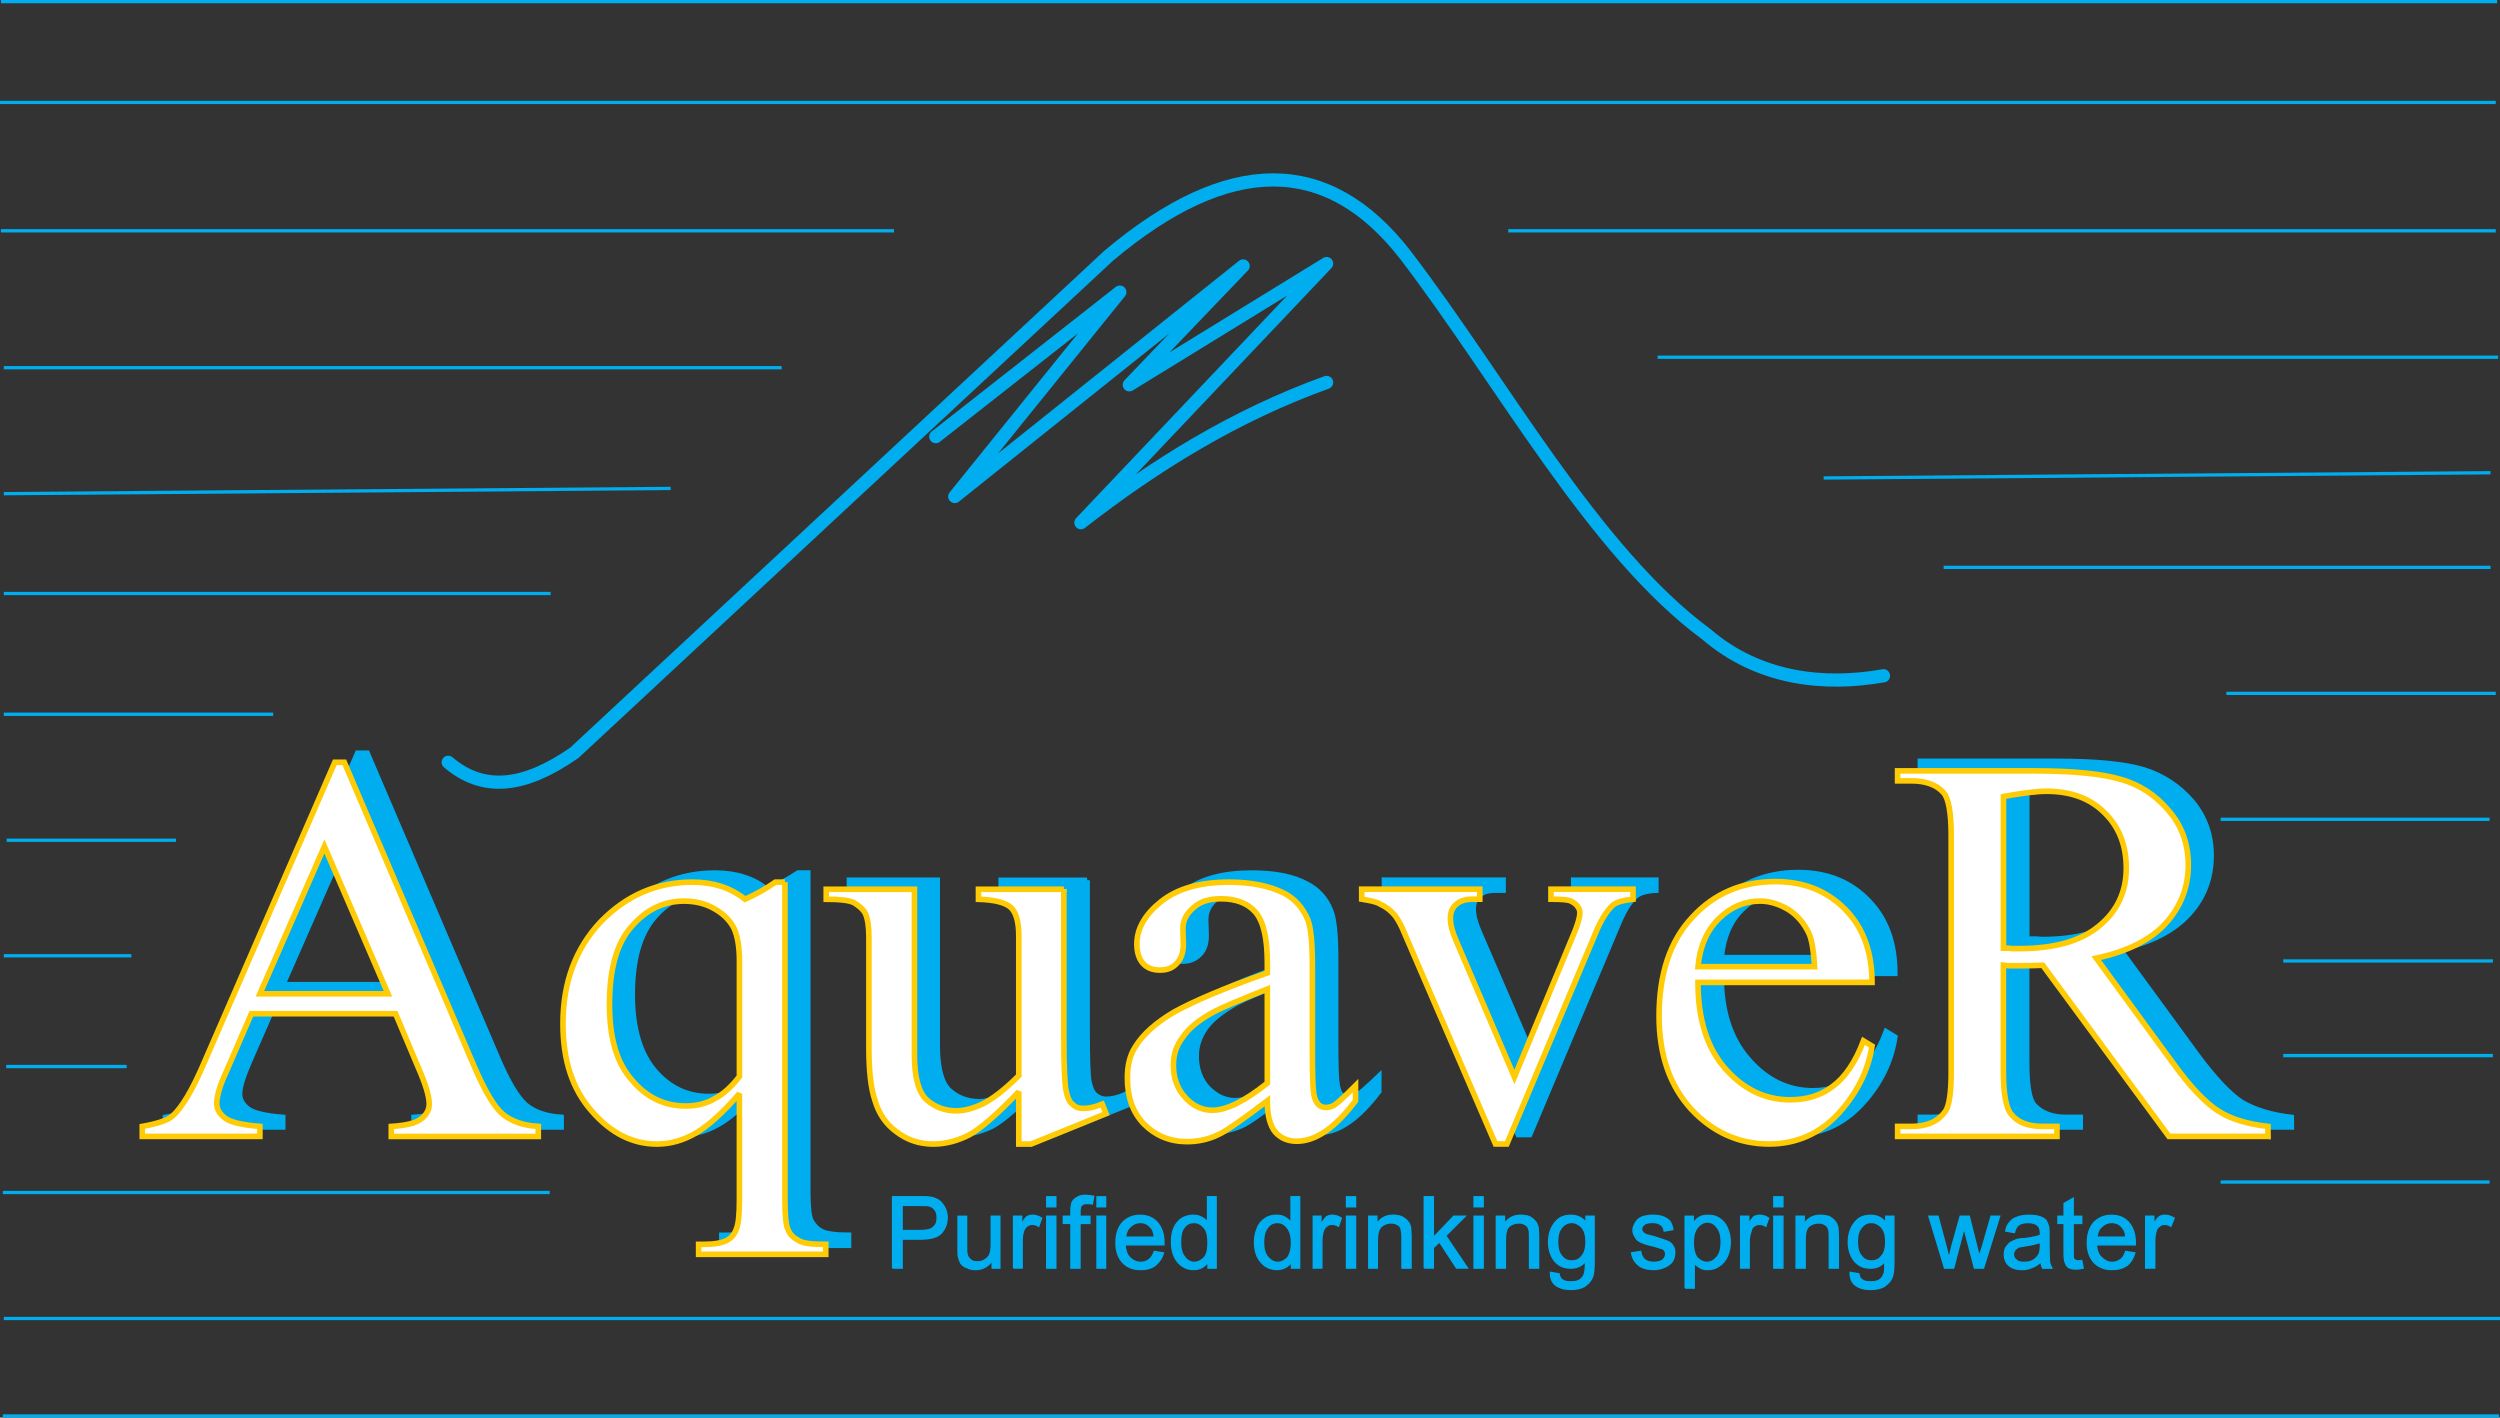 <?xml version="1.0" encoding="utf-8"?>
<!-- Generator: Adobe Illustrator 16.0.0, SVG Export Plug-In . SVG Version: 6.00 Build 0)  -->
<!DOCTYPE svg PUBLIC "-//W3C//DTD SVG 1.1//EN" "http://www.w3.org/Graphics/SVG/1.1/DTD/svg11.dtd">
<svg version="1.1" id="Layer_1" xmlns="http://www.w3.org/2000/svg" xmlns:xlink="http://www.w3.org/1999/xlink" x="0px" y="0px"
	 width="175.748px" height="99.656px" viewBox="8.504 46.55 175.748 99.656" enable-background="new 8.504 46.55 175.748 99.656"
	 xml:space="preserve">
<rect x="8.504" y="46.55" width="175.748" height="99.656" fill="#333333" stroke="none"/>
<g>
	
		<path fill="none" stroke="#00AEEF" stroke-width="0.928" stroke-linecap="round" stroke-linejoin="round" stroke-miterlimit="2.613" d="
		M40.012,100.138c2.434,2.072,5.269,1.838,8.87-0.668l37.577-34.958c8.436-7.085,15.403-7.085,20.873,0
		c6.835,8.957,13.203,20.788,21.14,26.636c3.7,3.175,8.303,3.643,12.438,2.908 M74.289,77.245l12.937-10.16l-11.603,14.37
		l20.272-16.208l-8.002,8.355l13.87-8.522L84.491,83.294c5.235-4.077,10.87-7.553,17.271-9.859"/>
	<path fill="#00AEEF" stroke="#00AEEF" stroke-width="0.394" stroke-miterlimit="2.613" d="M37.912,117.183H27.776l-1.767,4.043
		c-0.434,1.004-0.667,1.738-0.667,2.239c0,0.401,0.2,0.735,0.567,1.036c0.4,0.301,1.201,0.501,2.467,0.602v0.668h-8.235v-0.668
		c1.1-0.201,1.8-0.468,2.1-0.769c0.667-0.603,1.401-1.838,2.201-3.677l9.202-21.154h0.667l9.136,21.355
		c0.733,1.736,1.4,2.841,2,3.375c0.6,0.5,1.434,0.802,2.501,0.869v0.668H37.612v-0.668c1.034-0.067,1.734-0.233,2.101-0.535
		c0.367-0.301,0.567-0.635,0.567-1.069c0-0.534-0.267-1.437-0.767-2.64L37.912,117.183L37.912,117.183z M37.378,115.778
		l-4.435-10.395l-4.568,10.395H37.378L37.378,115.778z M65.286,107.925v22.324c0,1.104,0.066,1.805,0.233,2.139
		c0.167,0.301,0.4,0.568,0.733,0.735c0.3,0.167,0.967,0.269,1.901,0.269v0.701H59.25v-0.701h0.367c0.7,0,1.267-0.102,1.633-0.302
		c0.267-0.134,0.467-0.401,0.634-0.769c0.133-0.334,0.2-1.036,0.2-2.072v-7.486c-1.167,1.371-2.167,2.307-3.068,2.809
		c-0.867,0.501-1.767,0.734-2.701,0.734c-1.734,0-3.267-0.769-4.601-2.271c-1.333-1.537-2.034-3.576-2.034-6.149
		c0-2.94,0.9-5.348,2.7-7.186c1.767-1.871,3.901-2.773,6.402-2.773c0.734,0,1.434,0.101,2.034,0.302
		c0.633,0.199,1.167,0.5,1.667,0.901c0.733-0.368,1.467-0.769,2.134-1.203L65.286,107.925L65.286,107.925z M62.085,121.593v-8.154
		c0-0.969-0.1-1.703-0.367-2.238c-0.233-0.567-0.7-1.002-1.333-1.403c-0.634-0.366-1.367-0.567-2.201-0.567
		c-1.434,0-2.667,0.602-3.701,1.806c-1.034,1.202-1.534,3.007-1.534,5.446c0,2.34,0.534,4.145,1.567,5.348
		c1.033,1.203,2.3,1.805,3.801,1.805c0.767,0,1.434-0.167,2.034-0.468C60.918,122.83,61.519,122.295,62.085,121.593L62.085,121.593z
		 M84.925,108.426v10.527c0,2.005,0.034,3.241,0.133,3.676c0.1,0.435,0.233,0.771,0.467,0.937c0.2,0.168,0.467,0.269,0.734,0.269
		c0.4,0,0.867-0.101,1.367-0.335l0.267,0.669l-5.302,2.14h-0.867v-3.678c-1.534,1.639-2.667,2.641-3.468,3.075
		c-0.8,0.401-1.667,0.603-2.534,0.603c-1,0-1.867-0.269-2.601-0.836c-0.7-0.568-1.233-1.271-1.5-2.173
		c-0.3-0.868-0.433-2.139-0.433-3.743v-7.754c0-0.835-0.067-1.402-0.267-1.703c-0.167-0.334-0.434-0.568-0.8-0.736
		c-0.334-0.166-1-0.232-1.901-0.232v-0.702h6.168v11.63c0,1.604,0.3,2.674,0.867,3.176s1.267,0.77,2.101,0.77
		c0.534,0,1.167-0.201,1.867-0.535c0.7-0.334,1.534-1.003,2.501-1.938v-9.858c0-0.97-0.167-1.638-0.567-1.972
		c-0.367-0.368-1.101-0.535-2.268-0.568v-0.701h6.036V108.426z M99.194,123.265c-1.801,1.403-2.933,2.205-3.4,2.406
		c-0.7,0.301-1.434,0.469-2.234,0.469c-1.233,0-2.234-0.402-3.034-1.238c-0.767-0.801-1.167-1.903-1.167-3.24
		c0-0.836,0.2-1.57,0.567-2.206c0.534-0.835,1.467-1.638,2.767-2.406c1.301-0.769,3.468-1.671,6.501-2.772v-0.668
		c0-1.738-0.266-2.941-0.832-3.576c-0.567-0.637-1.367-0.971-2.436-0.971c-0.833,0-1.467,0.234-1.934,0.67
		c-0.5,0.399-0.734,0.901-0.734,1.47l0.034,1.104c0,0.567-0.134,1.002-0.467,1.336c-0.3,0.301-0.7,0.469-1.167,0.469
		c-0.5,0-0.867-0.168-1.167-0.502c-0.3-0.334-0.467-0.77-0.467-1.336c0-1.104,0.567-2.072,1.701-3.008
		c1.134-0.902,2.734-1.338,4.768-1.338c1.567,0,2.868,0.233,3.868,0.77c0.767,0.4,1.334,1.003,1.666,1.838
		c0.234,0.533,0.367,1.638,0.367,3.342v5.882c0,1.671,0.033,2.675,0.101,3.042c0.065,0.367,0.167,0.635,0.301,0.735
		c0.166,0.133,0.333,0.2,0.533,0.2s0.366-0.033,0.532-0.135c0.268-0.166,0.802-0.635,1.568-1.369v1.035
		c-1.435,1.904-2.834,2.875-4.136,2.875c-0.634,0-1.134-0.234-1.5-0.67C99.396,125.069,99.229,124.301,99.194,123.265
		L99.194,123.265z M99.194,122.062v-6.617c-1.934,0.77-3.2,1.304-3.768,1.604c-1,0.568-1.734,1.138-2.167,1.738
		c-0.433,0.603-0.667,1.271-0.667,2.005c0,0.902,0.267,1.671,0.833,2.271c0.567,0.568,1.2,0.869,1.9,0.869
		C96.328,123.933,97.595,123.298,99.194,122.062L99.194,122.062z M105.831,108.426h8.335v0.702h-0.565c-0.5,0-0.867,0.1-1.135,0.367
		c-0.267,0.234-0.4,0.535-0.4,0.97s0.135,0.937,0.4,1.57l4.135,9.592l4.135-9.959c0.267-0.702,0.434-1.237,0.434-1.604
		c0-0.199-0.066-0.334-0.167-0.435c-0.133-0.2-0.3-0.334-0.533-0.401c-0.233-0.065-0.667-0.1-1.334-0.1v-0.702h5.769v0.702
		c-0.666,0.033-1.133,0.167-1.399,0.4c-0.435,0.367-0.834,1.003-1.2,1.871l-6.269,14.906h-0.8l-6.303-14.639
		c-0.301-0.702-0.566-1.17-0.834-1.471c-0.267-0.301-0.565-0.535-0.967-0.735c-0.232-0.134-0.667-0.233-1.3-0.334L105.831,108.426
		L105.831,108.426z M129.504,114.978c-0.032,2.572,0.601,4.578,1.899,6.049c1.268,1.471,2.802,2.205,4.535,2.205
		c1.166,0,2.166-0.334,3.033-0.937c0.834-0.635,1.567-1.704,2.135-3.208l0.601,0.367c-0.267,1.738-1.034,3.309-2.334,4.713
		c-1.334,1.438-2.935,2.139-4.901,2.139c-2.134,0-3.935-0.802-5.468-2.438c-1.501-1.604-2.269-3.812-2.269-6.552
		c0-2.939,0.768-5.279,2.334-6.918c1.566-1.67,3.502-2.506,5.836-2.506c2,0,3.634,0.635,4.9,1.938c1.268,1.271,1.9,2.975,1.9,5.146
		h-12.202V114.978z M129.504,113.873h8.169c-0.066-1.136-0.199-1.904-0.4-2.373c-0.334-0.701-0.799-1.235-1.434-1.671
		c-0.634-0.4-1.301-0.602-2.001-0.602c-1.065,0-2.032,0.4-2.866,1.236C130.138,111.267,129.638,112.401,129.504,113.873
		L129.504,113.873z M169.581,125.771h-7.002l-8.869-11.996c-0.667,0.033-1.2,0.033-1.6,0.033c-0.168,0-0.334,0-0.534,0
		s-0.4-0.033-0.601-0.033v7.451c0,1.639,0.166,2.642,0.533,3.041c0.5,0.535,1.233,0.836,2.2,0.836h1.034v0.668h-11.236v-0.668h1
		c1.102,0,1.9-0.367,2.367-1.068c0.268-0.401,0.4-1.337,0.4-2.809v-16.608c0-1.604-0.168-2.607-0.534-3.009
		c-0.5-0.534-1.267-0.836-2.233-0.836h-1v-0.7h9.535c2.802,0,4.835,0.2,6.169,0.602c1.3,0.4,2.435,1.136,3.367,2.205
		c0.899,1.069,1.366,2.34,1.366,3.812c0,1.604-0.532,2.974-1.566,4.109c-1.066,1.17-2.667,2.006-4.867,2.473l5.401,7.387
		c1.233,1.671,2.3,2.808,3.167,3.376c0.9,0.534,2.066,0.901,3.501,1.069L169.581,125.771L169.581,125.771z M150.978,112.569
		c0.232,0,0.434,0,0.633,0c0.166,0,0.334,0.033,0.434,0.033c2.501,0,4.368-0.535,5.635-1.604c1.301-1.068,1.934-2.406,1.934-4.044
		c0-1.604-0.532-2.907-1.532-3.91c-1.033-1.002-2.399-1.537-4.067-1.537c-0.768,0-1.768,0.134-3.033,0.367v10.694H150.978z"/>
	<path fill="#FFFFFF" stroke="#FFCB05" stroke-width="0.394" stroke-miterlimit="2.613" d="M36.312,117.815H26.175l-1.767,4.078
		c-0.467,1.002-0.667,1.737-0.667,2.239c0,0.367,0.2,0.735,0.566,1.002c0.367,0.302,1.201,0.501,2.467,0.603v0.701h-8.269v-0.701
		c1.101-0.2,1.801-0.436,2.134-0.735c0.667-0.603,1.4-1.838,2.201-3.71l9.202-21.154h0.667l9.136,21.389
		c0.733,1.705,1.4,2.842,2,3.344c0.6,0.501,1.434,0.802,2.501,0.867v0.703H36.011v-0.703c1.034-0.065,1.734-0.232,2.101-0.534
		c0.367-0.267,0.566-0.636,0.566-1.035c0-0.567-0.267-1.438-0.8-2.642L36.312,117.815L36.312,117.815z M35.778,116.413l-4.468-10.36
		l-4.535,10.36H35.778L35.778,116.413z M63.686,108.56v22.324c0,1.104,0.067,1.84,0.233,2.141c0.134,0.334,0.4,0.566,0.733,0.734
		c0.3,0.2,0.934,0.268,1.901,0.268v0.701h-8.936v-0.701h0.367c0.734,0,1.3-0.101,1.667-0.301c0.233-0.135,0.467-0.367,0.6-0.735
		c0.167-0.367,0.233-1.069,0.233-2.105v-7.452c-1.167,1.338-2.201,2.272-3.068,2.773c-0.867,0.502-1.767,0.77-2.734,0.77
		c-1.701,0-3.234-0.77-4.568-2.307c-1.367-1.537-2.034-3.576-2.034-6.148c0-2.94,0.9-5.313,2.667-7.186
		c1.8-1.839,3.934-2.773,6.435-2.773c0.734,0,1.4,0.101,2.034,0.301c0.6,0.199,1.167,0.501,1.667,0.902
		c0.733-0.334,1.467-0.736,2.134-1.203h0.669V108.56z M60.485,122.229v-8.154c0-0.938-0.133-1.705-0.367-2.239
		c-0.267-0.535-0.7-1.003-1.334-1.37c-0.667-0.4-1.4-0.568-2.2-0.568c-1.434,0-2.667,0.603-3.701,1.806
		c-1.034,1.17-1.534,3.008-1.534,5.446c0,2.341,0.5,4.11,1.567,5.313c1.034,1.237,2.301,1.839,3.801,1.839
		c0.734,0,1.434-0.167,2.001-0.502C59.318,123.498,59.918,122.964,60.485,122.229L60.485,122.229z M83.291,109.062v10.526
		c0,2.005,0.067,3.242,0.167,3.677c0.1,0.469,0.234,0.77,0.467,0.937c0.2,0.2,0.434,0.268,0.734,0.268
		c0.4,0,0.833-0.101,1.333-0.301l0.267,0.668l-5.269,2.14h-0.867v-3.677c-1.534,1.604-2.701,2.606-3.501,3.041
		c-0.8,0.401-1.634,0.636-2.501,0.636c-1,0-1.867-0.302-2.6-0.869c-0.734-0.534-1.234-1.271-1.5-2.172
		c-0.3-0.869-0.434-2.105-0.434-3.744v-7.752c0-0.804-0.1-1.371-0.267-1.705c-0.167-0.301-0.467-0.534-0.8-0.734
		c-0.367-0.168-1-0.234-1.934-0.234v-0.701h6.202v11.631c0,1.604,0.3,2.673,0.867,3.175c0.566,0.501,1.267,0.769,2.067,0.769
		c0.567,0,1.201-0.166,1.901-0.501c0.7-0.368,1.534-1.003,2.5-1.973v-9.825c0-1.002-0.2-1.671-0.567-2.005
		c-0.367-0.334-1.134-0.535-2.267-0.567v-0.703h6.002V109.062z M97.595,123.933c-1.8,1.37-2.967,2.174-3.434,2.373
		c-0.667,0.334-1.434,0.502-2.201,0.502c-1.233,0-2.234-0.436-3.034-1.236c-0.8-0.836-1.167-1.905-1.167-3.242
		c0-0.868,0.167-1.604,0.567-2.205c0.534-0.869,1.434-1.671,2.734-2.439c1.333-0.734,3.5-1.672,6.535-2.74v-0.701
		c0-1.738-0.267-2.907-0.833-3.576c-0.567-0.635-1.367-0.936-2.435-0.936c-0.833,0-1.467,0.199-1.934,0.635
		c-0.5,0.435-0.733,0.902-0.733,1.471l0.033,1.104c0,0.567-0.167,1.035-0.467,1.336c-0.3,0.334-0.7,0.469-1.167,0.469
		c-0.5,0-0.9-0.135-1.2-0.469c-0.3-0.334-0.434-0.801-0.434-1.369c0-1.069,0.567-2.072,1.7-2.975
		c1.134-0.902,2.701-1.371,4.769-1.371c1.567,0,2.867,0.269,3.867,0.77c0.768,0.4,1.301,1.003,1.668,1.838
		c0.232,0.568,0.334,1.671,0.334,3.342v5.883c0,1.672,0.032,2.674,0.1,3.074c0.066,0.368,0.199,0.602,0.334,0.735
		c0.133,0.134,0.332,0.2,0.5,0.2c0.232,0,0.4-0.066,0.566-0.135c0.266-0.166,0.766-0.635,1.533-1.402v1.068
		c-1.434,1.905-2.801,2.842-4.135,2.842c-0.6,0-1.102-0.2-1.5-0.635C97.795,125.704,97.595,124.969,97.595,123.933L97.595,123.933z
		 M97.595,122.696v-6.617c-1.934,0.77-3.201,1.304-3.768,1.604c-1.034,0.568-1.734,1.137-2.167,1.771
		c-0.467,0.602-0.667,1.236-0.667,1.972c0,0.902,0.267,1.673,0.833,2.273c0.534,0.602,1.201,0.901,1.9,0.901
		C94.728,124.601,95.995,123.966,97.595,122.696L97.595,122.696z M104.229,109.062h8.303v0.701h-0.533
		c-0.5,0-0.867,0.135-1.134,0.367c-0.267,0.234-0.4,0.568-0.4,0.971c0,0.435,0.134,0.969,0.4,1.569l4.102,9.593l4.134-9.96
		c0.301-0.702,0.467-1.237,0.467-1.604c0-0.167-0.065-0.302-0.166-0.435c-0.133-0.201-0.334-0.302-0.533-0.4
		c-0.233-0.067-0.667-0.102-1.333-0.102v-0.701h5.769v0.701c-0.668,0.066-1.135,0.2-1.4,0.401c-0.434,0.399-0.834,1.035-1.2,1.903
		l-6.269,14.906h-0.801l-6.335-14.672c-0.267-0.669-0.534-1.17-0.801-1.471s-0.565-0.534-1-0.734
		c-0.2-0.135-0.634-0.233-1.267-0.334v-0.701H104.229z M127.87,115.61c0,2.574,0.633,4.613,1.934,6.082
		c1.268,1.438,2.801,2.174,4.534,2.174c1.168,0,2.168-0.301,3.001-0.938c0.867-0.635,1.602-1.703,2.168-3.207l0.6,0.367
		c-0.267,1.737-1.065,3.309-2.366,4.745c-1.302,1.403-2.935,2.14-4.868,2.14c-2.135,0-3.969-0.836-5.469-2.439
		c-1.5-1.639-2.268-3.811-2.268-6.551c0-2.975,0.768-5.28,2.334-6.95c1.534-1.673,3.502-2.507,5.836-2.507
		c2,0,3.601,0.635,4.9,1.938c1.268,1.27,1.9,3.008,1.9,5.146H127.87L127.87,115.61z M127.87,114.508h8.201
		c-0.065-1.103-0.199-1.903-0.399-2.339c-0.333-0.702-0.8-1.271-1.435-1.671c-0.666-0.401-1.334-0.603-2-0.603
		c-1.066,0-2.033,0.401-2.867,1.203C128.503,111.935,128.003,113.071,127.87,114.508L127.87,114.508z M167.946,126.438h-6.969
		l-8.867-12.03c-0.668,0.032-1.201,0.032-1.602,0.032c-0.167,0-0.367,0-0.566,0c-0.168,0-0.366,0-0.601-0.032v7.485
		c0,1.604,0.2,2.606,0.566,3.008c0.467,0.567,1.2,0.836,2.2,0.836h1v0.701h-11.202v-0.701h0.967c1.134,0,1.899-0.367,2.399-1.069
		c0.268-0.401,0.4-1.337,0.4-2.772v-16.61c0-1.638-0.199-2.64-0.533-3.009c-0.5-0.567-1.268-0.834-2.268-0.834h-0.967v-0.702h9.535
		c2.768,0,4.834,0.2,6.168,0.602c1.302,0.367,2.435,1.103,3.334,2.173c0.935,1.068,1.4,2.34,1.4,3.844c0,1.569-0.533,2.94-1.6,4.109
		c-1.034,1.137-2.668,1.973-4.869,2.44l5.402,7.385c1.232,1.705,2.301,2.808,3.201,3.376c0.898,0.568,2.032,0.902,3.467,1.068v0.701
		H167.946z M149.343,113.205c0.268,0,0.467,0,0.666,0.032c0.167,0,0.301,0,0.436,0c2.5,0,4.367-0.534,5.634-1.604
		c1.269-1.035,1.901-2.406,1.901-4.044c0-1.604-0.502-2.907-1.535-3.909c-1-1.003-2.366-1.505-4.066-1.505
		c-0.734,0-1.734,0.134-3.033,0.368v10.661H149.343z"/>
	<path fill="#00AEEF" d="M71.254,135.696v-5.014h1.9c0.333,0,0.567,0,0.767,0.033c0.233,0.034,0.434,0.135,0.6,0.234
		c0.167,0.134,0.3,0.301,0.4,0.501s0.167,0.435,0.167,0.668c0,0.435-0.133,0.803-0.4,1.104c-0.267,0.301-0.767,0.435-1.5,0.435
		h-1.267v2.038H71.254L71.254,135.696z M71.921,133.058h1.3c0.434,0,0.733-0.067,0.9-0.234c0.2-0.167,0.267-0.367,0.267-0.668
		c0-0.201-0.033-0.401-0.133-0.535c-0.134-0.167-0.267-0.268-0.434-0.301c-0.1-0.033-0.333-0.033-0.633-0.033h-1.267V133.058
		L71.921,133.058z M78.256,135.696v-0.534c-0.3,0.435-0.7,0.635-1.167,0.635c-0.233,0-0.434-0.032-0.6-0.134
		c-0.2-0.066-0.333-0.167-0.434-0.301c-0.067-0.135-0.133-0.269-0.167-0.469c-0.034-0.101-0.034-0.301-0.034-0.567v-2.272h0.6v2.039
		c0,0.301,0,0.534,0.034,0.635c0.033,0.168,0.133,0.301,0.267,0.4c0.1,0.102,0.267,0.134,0.467,0.134c0.167,0,0.333-0.032,0.5-0.134
		c0.167-0.1,0.3-0.232,0.367-0.4c0.066-0.166,0.1-0.4,0.1-0.701v-1.973h0.601v3.644L78.256,135.696L78.256,135.696z M79.757,135.696
		v-3.644h0.567v0.568c0.133-0.269,0.267-0.435,0.367-0.535c0.133-0.065,0.267-0.101,0.4-0.101c0.2,0,0.434,0.066,0.634,0.201
		l-0.2,0.567c-0.167-0.101-0.3-0.134-0.467-0.134c-0.133,0-0.233,0.033-0.367,0.134c-0.1,0.065-0.167,0.167-0.233,0.334
		c-0.067,0.2-0.1,0.435-0.1,0.702v1.904h-0.601V135.696z M82.091,131.386v-0.701h0.633v0.701H82.091L82.091,131.386z
		 M82.091,135.696v-3.644h0.633v3.644H82.091L82.091,135.696z M83.791,135.696v-3.143h-0.533v-0.501h0.533v-0.366
		c0-0.269,0.033-0.436,0.067-0.568c0.066-0.167,0.167-0.268,0.333-0.367c0.133-0.102,0.333-0.168,0.633-0.168
		c0.167,0,0.367,0.034,0.567,0.066l-0.1,0.535c-0.133-0.033-0.233-0.033-0.367-0.033c-0.167,0-0.3,0.033-0.4,0.134
		c-0.066,0.065-0.1,0.233-0.1,0.435v0.334h0.7v0.502h-0.7v3.142L83.791,135.696L83.791,135.696z M85.625,131.386v-0.701h0.6v0.701
		H85.625L85.625,131.386z M85.625,135.696v-3.644h0.6v3.644H85.625L85.625,135.696z M89.66,134.526l0.633,0.101
		c-0.1,0.368-0.3,0.635-0.567,0.869c-0.267,0.2-0.6,0.301-1.034,0.301c-0.533,0-0.967-0.167-1.267-0.501
		c-0.3-0.335-0.467-0.77-0.467-1.37c0-0.636,0.167-1.104,0.467-1.438c0.333-0.334,0.733-0.5,1.233-0.5s0.9,0.166,1.2,0.5
		c0.3,0.335,0.467,0.803,0.467,1.404c0,0.033,0,0.066,0,0.168h-2.734c0.033,0.399,0.133,0.7,0.333,0.9
		c0.2,0.201,0.467,0.335,0.767,0.335c0.233,0,0.434-0.067,0.601-0.201C89.426,134.995,89.56,134.794,89.66,134.526L89.66,134.526z
		 M87.625,133.524h2.034c-0.034-0.301-0.1-0.535-0.234-0.67c-0.2-0.232-0.433-0.367-0.767-0.367c-0.267,0-0.5,0.102-0.7,0.302
		C87.759,132.956,87.659,133.224,87.625,133.524L87.625,133.524z M93.427,135.696v-0.436c-0.233,0.336-0.567,0.535-1,0.535
		c-0.3,0-0.567-0.066-0.8-0.234c-0.267-0.166-0.434-0.399-0.566-0.668c-0.134-0.301-0.2-0.635-0.2-1.002s0.033-0.701,0.167-1.002
		c0.134-0.302,0.3-0.502,0.534-0.67c0.267-0.167,0.533-0.232,0.833-0.232c0.2,0,0.4,0.033,0.566,0.133
		c0.2,0.102,0.334,0.201,0.434,0.367v-1.805h0.6v5.014H93.427L93.427,135.696z M91.493,133.892c0,0.469,0.1,0.803,0.3,1.036
		c0.167,0.234,0.4,0.368,0.667,0.368s0.5-0.134,0.7-0.335c0.2-0.233,0.267-0.567,0.267-1.035c0-0.469-0.067-0.836-0.267-1.069
		c-0.2-0.233-0.433-0.367-0.7-0.367c-0.3,0-0.533,0.101-0.7,0.334C91.56,133.058,91.493,133.392,91.493,133.892L91.493,133.892z
		 M99.295,135.696v-0.436c-0.231,0.336-0.565,0.535-1.032,0.535c-0.268,0-0.533-0.066-0.801-0.234
		c-0.232-0.166-0.434-0.399-0.566-0.668c-0.133-0.301-0.201-0.635-0.201-1.002s0.067-0.701,0.201-1.002
		c0.101-0.302,0.301-0.502,0.533-0.67c0.233-0.167,0.5-0.232,0.801-0.232c0.232,0,0.434,0.033,0.6,0.133
		c0.167,0.102,0.301,0.201,0.434,0.367v-1.805h0.602v5.014H99.295L99.295,135.696z M97.328,133.892c0,0.469,0.101,0.803,0.3,1.036
		c0.2,0.234,0.434,0.368,0.7,0.368c0.269,0,0.5-0.134,0.7-0.335c0.166-0.233,0.267-0.567,0.267-1.035c0-0.469-0.101-0.836-0.3-1.069
		c-0.167-0.233-0.398-0.367-0.7-0.367c-0.267,0-0.5,0.101-0.667,0.334C97.429,133.058,97.328,133.392,97.328,133.892L97.328,133.892
		z M100.829,135.696v-3.644h0.533v0.568c0.166-0.269,0.301-0.435,0.4-0.535c0.133-0.065,0.266-0.101,0.399-0.101
		c0.2,0,0.435,0.066,0.634,0.201l-0.199,0.567c-0.168-0.101-0.302-0.134-0.468-0.134c-0.134,0-0.233,0.033-0.366,0.134
		c-0.101,0.065-0.168,0.167-0.234,0.334c-0.065,0.2-0.1,0.435-0.1,0.702v1.904h-0.6V135.696z M103.163,131.386v-0.701h0.634v0.701
		H103.163L103.163,131.386z M103.163,135.696v-3.644h0.634v3.644H103.163L103.163,135.696z M104.729,135.696v-3.644h0.566v0.535
		c0.268-0.401,0.635-0.603,1.135-0.603c0.232,0,0.434,0.033,0.601,0.101c0.198,0.101,0.333,0.201,0.433,0.335
		c0.102,0.1,0.167,0.268,0.2,0.434c0,0.135,0.034,0.336,0.034,0.603v2.239h-0.635v-2.205c0-0.234-0.032-0.436-0.066-0.568
		c-0.033-0.134-0.133-0.234-0.268-0.301c-0.1-0.066-0.267-0.102-0.434-0.102c-0.232,0-0.466,0.067-0.666,0.234
		c-0.199,0.167-0.301,0.501-0.301,0.969v1.973H104.729L104.729,135.696z M108.631,135.696v-5.014h0.634v2.875l1.435-1.505h0.801
		l-1.367,1.37l1.533,2.271h-0.767l-1.2-1.838l-0.435,0.401v1.437h-0.634V135.696z M112.133,131.386v-0.701h0.634v0.701H112.133
		L112.133,131.386z M112.133,135.696v-3.644h0.634v3.644H112.133L112.133,135.696z M113.699,135.696v-3.644h0.567v0.535
		c0.267-0.401,0.633-0.603,1.133-0.603c0.232,0,0.434,0.033,0.634,0.101c0.167,0.101,0.3,0.201,0.399,0.335
		c0.101,0.1,0.166,0.268,0.2,0.434c0,0.135,0.033,0.336,0.033,0.603v2.239h-0.634v-2.205c0-0.234,0-0.436-0.066-0.568
		c-0.033-0.134-0.134-0.234-0.267-0.301c-0.101-0.066-0.233-0.102-0.4-0.102c-0.267,0-0.5,0.067-0.7,0.234
		c-0.199,0.167-0.267,0.501-0.267,0.969v1.973H113.699L113.699,135.696z M117.5,135.997l0.601,0.102
		c0.033,0.199,0.101,0.334,0.2,0.4c0.166,0.134,0.366,0.167,0.634,0.167s0.5-0.033,0.668-0.167c0.133-0.102,0.267-0.268,0.299-0.468
		c0.033-0.134,0.066-0.401,0.066-0.804c-0.3,0.334-0.634,0.469-1.033,0.469c-0.5,0-0.867-0.168-1.168-0.534
		c-0.267-0.368-0.398-0.804-0.398-1.304c0-0.334,0.066-0.668,0.199-0.969c0.134-0.269,0.301-0.502,0.533-0.67
		c0.233-0.167,0.533-0.232,0.834-0.232c0.434,0,0.801,0.166,1.066,0.501v-0.436h0.566v3.175c0,0.568-0.033,0.971-0.166,1.203
		c-0.102,0.234-0.301,0.401-0.533,0.568c-0.268,0.134-0.567,0.2-0.936,0.2c-0.433,0-0.8-0.101-1.065-0.302
		C117.601,136.699,117.5,136.397,117.5,135.997L117.5,135.997z M118.001,133.825c0,0.468,0.1,0.835,0.3,1.035
		c0.166,0.233,0.4,0.334,0.7,0.334s0.533-0.101,0.7-0.334c0.2-0.2,0.3-0.567,0.3-1.002c0-0.469-0.1-0.803-0.3-1.036
		c-0.2-0.2-0.435-0.335-0.7-0.335s-0.5,0.102-0.7,0.335C118.101,133.058,118.001,133.392,118.001,133.825L118.001,133.825z
		 M123.202,134.627l0.634-0.101c0.033,0.233,0.134,0.435,0.267,0.567c0.166,0.134,0.399,0.201,0.666,0.201
		c0.268,0,0.502-0.067,0.635-0.168c0.134-0.133,0.199-0.267,0.199-0.435c0-0.133-0.065-0.233-0.166-0.334
		c-0.101-0.033-0.301-0.101-0.633-0.2c-0.468-0.101-0.769-0.2-0.968-0.302c-0.167-0.065-0.301-0.199-0.367-0.334
		c-0.101-0.166-0.167-0.301-0.167-0.5c0-0.168,0.066-0.301,0.135-0.436c0.065-0.134,0.166-0.268,0.299-0.368
		c0.102-0.065,0.234-0.134,0.4-0.167c0.168-0.033,0.334-0.066,0.533-0.066c0.268,0,0.533,0.033,0.732,0.101
		c0.233,0.101,0.4,0.201,0.5,0.335c0.102,0.167,0.168,0.334,0.201,0.567l-0.601,0.101c-0.032-0.199-0.101-0.334-0.233-0.436
		c-0.134-0.101-0.334-0.166-0.566-0.166c-0.268,0-0.5,0.033-0.6,0.134c-0.135,0.101-0.201,0.2-0.201,0.334
		c0,0.067,0.033,0.167,0.101,0.233c0.033,0.066,0.134,0.101,0.233,0.168c0.066,0,0.232,0.065,0.533,0.134
		c0.434,0.134,0.733,0.233,0.899,0.301c0.2,0.065,0.334,0.167,0.435,0.334c0.101,0.134,0.133,0.301,0.133,0.501
		c0,0.234-0.065,0.4-0.166,0.602c-0.135,0.168-0.301,0.301-0.533,0.401s-0.467,0.167-0.768,0.167c-0.467,0-0.834-0.102-1.066-0.301
		C123.437,135.296,123.269,134.995,123.202,134.627L123.202,134.627z M126.97,137.101v-5.047h0.566v0.469
		c0.134-0.168,0.268-0.301,0.434-0.401c0.168-0.101,0.367-0.133,0.635-0.133c0.299,0,0.565,0.065,0.799,0.233
		c0.234,0.166,0.435,0.4,0.535,0.668c0.133,0.301,0.199,0.635,0.199,0.969c0,0.369-0.066,0.703-0.199,1.004
		c-0.135,0.301-0.334,0.533-0.602,0.701c-0.232,0.168-0.5,0.233-0.8,0.233c-0.2,0-0.367-0.032-0.534-0.134
		c-0.166-0.102-0.3-0.2-0.398-0.334v1.771H126.97L126.97,137.101z M127.536,133.892c0,0.469,0.102,0.836,0.268,1.069
		c0.199,0.201,0.434,0.335,0.699,0.335s0.501-0.134,0.701-0.368c0.199-0.233,0.3-0.567,0.3-1.069c0-0.467-0.101-0.801-0.3-1.035
		c-0.167-0.233-0.4-0.367-0.667-0.367c-0.269,0-0.5,0.134-0.7,0.367C127.638,133.09,127.536,133.424,127.536,133.892
		L127.536,133.892z M130.871,135.696v-3.644h0.565v0.568c0.135-0.269,0.268-0.435,0.367-0.535c0.133-0.065,0.268-0.101,0.399-0.101
		c0.233,0,0.435,0.066,0.634,0.201l-0.199,0.567c-0.168-0.101-0.301-0.134-0.468-0.134c-0.133,0-0.233,0.033-0.366,0.134
		c-0.101,0.065-0.166,0.167-0.199,0.334c-0.067,0.2-0.135,0.435-0.135,0.702v1.904h-0.599V135.696z M133.205,131.386v-0.701h0.633
		v0.701H133.205L133.205,131.386z M133.205,135.696v-3.644h0.633v3.644H133.205L133.205,135.696z M134.771,135.696v-3.644h0.567
		v0.535c0.267-0.401,0.634-0.603,1.134-0.603c0.233,0,0.434,0.033,0.633,0.101c0.168,0.101,0.301,0.201,0.4,0.335
		c0.1,0.1,0.167,0.268,0.2,0.434c0,0.135,0.032,0.336,0.032,0.603v2.239h-0.633v-2.205c0-0.234,0-0.436-0.066-0.568
		c-0.033-0.134-0.135-0.234-0.268-0.301c-0.101-0.066-0.232-0.102-0.399-0.102c-0.267,0-0.5,0.067-0.7,0.234
		c-0.199,0.167-0.268,0.501-0.268,0.969v1.973H134.771L134.771,135.696z M138.571,135.997l0.602,0.102
		c0.033,0.199,0.102,0.334,0.2,0.4c0.167,0.134,0.367,0.167,0.634,0.167c0.268,0,0.5-0.033,0.666-0.167
		c0.135-0.102,0.234-0.268,0.301-0.468c0.033-0.134,0.066-0.401,0.033-0.804c-0.267,0.334-0.601,0.469-1,0.469
		c-0.5,0-0.867-0.168-1.167-0.534c-0.269-0.368-0.399-0.804-0.399-1.304c0-0.334,0.065-0.668,0.199-0.969
		c0.133-0.269,0.301-0.502,0.533-0.67c0.233-0.167,0.533-0.232,0.834-0.232c0.434,0,0.801,0.166,1.066,0.501v-0.436h0.566v3.175
		c0,0.568-0.033,0.971-0.166,1.203c-0.101,0.234-0.301,0.401-0.533,0.568c-0.269,0.134-0.567,0.2-0.935,0.2
		c-0.435,0-0.801-0.101-1.067-0.302C138.673,136.699,138.571,136.397,138.571,135.997L138.571,135.997z M139.073,133.825
		c0,0.468,0.1,0.835,0.3,1.035c0.167,0.233,0.399,0.334,0.7,0.334c0.3,0,0.533-0.101,0.699-0.334c0.201-0.2,0.301-0.567,0.301-1.002
		c0-0.469-0.1-0.803-0.301-1.036c-0.199-0.2-0.434-0.335-0.699-0.335c-0.301,0-0.5,0.102-0.7,0.335
		C139.173,133.058,139.073,133.392,139.073,133.825L139.073,133.825z M145.208,135.696l-1.102-3.644h0.635l0.566,2.105l0.199,0.802
		c0.033-0.033,0.102-0.301,0.2-0.77l0.601-2.139h0.633l0.535,2.139l0.166,0.67l0.232-0.702l0.602-2.104h0.601l-1.134,3.643h-0.635
		l-0.566-2.172l-0.166-0.635l-0.733,2.807H145.208L145.208,135.696z M151.978,135.262c-0.233,0.201-0.435,0.335-0.668,0.401
		c-0.199,0.102-0.434,0.134-0.666,0.134c-0.399,0-0.701-0.101-0.935-0.301c-0.2-0.2-0.3-0.435-0.3-0.735
		c0-0.199,0.033-0.367,0.1-0.501c0.102-0.134,0.2-0.268,0.334-0.368c0.133-0.065,0.268-0.133,0.434-0.199
		c0.134-0.033,0.301-0.066,0.566-0.066c0.467-0.066,0.834-0.134,1.102-0.234c0-0.065,0-0.134,0-0.166c0-0.234-0.067-0.436-0.2-0.535
		c-0.134-0.135-0.367-0.2-0.7-0.2c-0.268,0-0.5,0.065-0.634,0.167c-0.134,0.101-0.233,0.268-0.3,0.535l-0.602-0.102
		c0.034-0.234,0.135-0.468,0.268-0.602c0.134-0.167,0.301-0.301,0.533-0.368c0.233-0.101,0.533-0.133,0.834-0.133
		s0.566,0.032,0.768,0.1c0.199,0.067,0.333,0.167,0.433,0.269c0.067,0.134,0.134,0.268,0.167,0.435
		c0.033,0.101,0.033,0.301,0.033,0.567v0.836c0,0.568,0.033,0.936,0.033,1.068c0.033,0.168,0.102,0.301,0.167,0.436h-0.634
		C152.043,135.597,152.01,135.429,151.978,135.262L151.978,135.262z M151.942,133.892c-0.232,0.067-0.566,0.168-1.033,0.234
		c-0.233,0.033-0.434,0.066-0.533,0.102c-0.102,0.065-0.167,0.133-0.232,0.199c-0.066,0.1-0.101,0.2-0.101,0.301
		c0,0.168,0.065,0.301,0.2,0.4c0.133,0.134,0.3,0.168,0.533,0.168c0.232,0,0.467-0.034,0.634-0.134
		c0.198-0.101,0.333-0.269,0.433-0.435c0.067-0.135,0.102-0.334,0.102-0.636v-0.2H151.942z M154.844,135.162l0.101,0.534
		c-0.166,0.033-0.334,0.066-0.467,0.066c-0.232,0-0.399-0.033-0.533-0.101c-0.101-0.065-0.2-0.167-0.233-0.302
		c-0.065-0.101-0.101-0.334-0.101-0.734v-2.072h-0.434v-0.501h0.434v-0.901l0.635-0.367v1.27h0.6v0.502h-0.6v2.104
		c0,0.2,0,0.301,0.033,0.368c0,0.033,0.033,0.065,0.1,0.1c0.033,0.034,0.102,0.066,0.2,0.066
		C154.644,135.194,154.744,135.162,154.844,135.162L154.844,135.162z M157.944,134.526l0.634,0.101
		c-0.101,0.368-0.267,0.635-0.533,0.869c-0.301,0.2-0.634,0.301-1.067,0.301c-0.533,0-0.934-0.167-1.267-0.501
		c-0.3-0.335-0.467-0.77-0.467-1.37c0-0.636,0.167-1.104,0.467-1.438c0.333-0.334,0.733-0.5,1.233-0.5s0.899,0.166,1.199,0.5
		c0.301,0.335,0.467,0.803,0.467,1.404c0,0.033,0,0.066,0,0.168h-2.733c0.034,0.399,0.134,0.7,0.367,0.9
		c0.2,0.201,0.435,0.335,0.733,0.335c0.232,0,0.434-0.067,0.601-0.201C157.744,134.995,157.845,134.794,157.944,134.526
		L157.944,134.526z M155.911,133.524h2.033c0-0.301-0.101-0.535-0.233-0.67c-0.166-0.232-0.433-0.367-0.767-0.367
		c-0.268,0-0.5,0.102-0.7,0.302C156.044,132.956,155.944,133.224,155.911,133.524L155.911,133.524z M159.345,135.696v-3.644h0.567
		v0.568c0.133-0.269,0.267-0.435,0.399-0.535c0.101-0.065,0.233-0.101,0.399-0.101c0.2,0,0.399,0.066,0.634,0.201l-0.232,0.567
		c-0.135-0.101-0.301-0.134-0.434-0.134c-0.134,0-0.268,0.033-0.367,0.134c-0.101,0.065-0.199,0.167-0.232,0.334
		c-0.066,0.2-0.102,0.435-0.102,0.702v1.904h-0.633V135.696z"/>
	<path fill="none" stroke="#00AEEF" stroke-width="0.1" stroke-miterlimit="2.613" d="M71.254,135.696v-5.014h1.9
		c0.333,0,0.567,0,0.767,0.033c0.233,0.034,0.434,0.135,0.6,0.234c0.167,0.134,0.3,0.301,0.4,0.501s0.167,0.435,0.167,0.668
		c0,0.435-0.133,0.803-0.4,1.104c-0.267,0.301-0.767,0.435-1.5,0.435h-1.267v2.038H71.254L71.254,135.696z M71.921,133.058h1.3
		c0.434,0,0.733-0.067,0.9-0.234c0.2-0.167,0.267-0.367,0.267-0.668c0-0.201-0.033-0.401-0.133-0.535
		c-0.134-0.167-0.267-0.268-0.434-0.301c-0.1-0.033-0.333-0.033-0.633-0.033h-1.267V133.058L71.921,133.058z M78.256,135.696v-0.534
		c-0.3,0.435-0.7,0.635-1.167,0.635c-0.233,0-0.434-0.032-0.6-0.134c-0.2-0.066-0.333-0.167-0.434-0.301
		c-0.067-0.135-0.133-0.269-0.167-0.469c-0.034-0.101-0.034-0.301-0.034-0.567v-2.272h0.6v2.039c0,0.301,0,0.534,0.034,0.635
		c0.033,0.168,0.133,0.301,0.267,0.4c0.1,0.102,0.267,0.134,0.467,0.134c0.167,0,0.333-0.032,0.5-0.134
		c0.167-0.1,0.3-0.232,0.367-0.4c0.066-0.166,0.1-0.4,0.1-0.701v-1.973h0.601v3.644L78.256,135.696L78.256,135.696z M79.757,135.696
		v-3.644h0.567v0.568c0.133-0.269,0.267-0.435,0.367-0.535c0.133-0.065,0.267-0.101,0.4-0.101c0.2,0,0.434,0.066,0.634,0.201
		l-0.2,0.567c-0.167-0.101-0.3-0.134-0.467-0.134c-0.133,0-0.233,0.033-0.367,0.134c-0.1,0.065-0.167,0.167-0.233,0.334
		c-0.067,0.2-0.1,0.435-0.1,0.702v1.904h-0.601V135.696z M82.091,131.386v-0.701h0.633v0.701H82.091L82.091,131.386z
		 M82.091,135.696v-3.644h0.633v3.644H82.091L82.091,135.696z M83.791,135.696v-3.143h-0.533v-0.501h0.533v-0.366
		c0-0.269,0.033-0.436,0.067-0.568c0.066-0.167,0.167-0.268,0.333-0.367c0.133-0.102,0.333-0.168,0.633-0.168
		c0.167,0,0.367,0.034,0.567,0.066l-0.1,0.535c-0.133-0.033-0.233-0.033-0.367-0.033c-0.167,0-0.3,0.033-0.4,0.134
		c-0.066,0.065-0.1,0.233-0.1,0.435v0.334h0.7v0.502h-0.7v3.142L83.791,135.696L83.791,135.696z M85.625,131.386v-0.701h0.6v0.701
		H85.625L85.625,131.386z M85.625,135.696v-3.644h0.6v3.644H85.625L85.625,135.696z M89.66,134.526l0.633,0.101
		c-0.1,0.368-0.3,0.635-0.567,0.869c-0.267,0.2-0.6,0.301-1.034,0.301c-0.533,0-0.967-0.167-1.267-0.501
		c-0.3-0.335-0.467-0.77-0.467-1.37c0-0.636,0.167-1.104,0.467-1.438c0.333-0.334,0.733-0.5,1.233-0.5s0.9,0.166,1.2,0.5
		c0.3,0.335,0.467,0.803,0.467,1.404c0,0.033,0,0.066,0,0.168h-2.734c0.033,0.399,0.133,0.7,0.333,0.9
		c0.2,0.201,0.467,0.335,0.767,0.335c0.233,0,0.434-0.067,0.601-0.201C89.426,134.995,89.56,134.794,89.66,134.526L89.66,134.526z
		 M87.625,133.524h2.034c-0.034-0.301-0.1-0.535-0.234-0.67c-0.2-0.232-0.433-0.367-0.767-0.367c-0.267,0-0.5,0.102-0.7,0.302
		C87.759,132.956,87.659,133.224,87.625,133.524L87.625,133.524z M93.427,135.696v-0.436c-0.233,0.336-0.567,0.535-1,0.535
		c-0.3,0-0.567-0.066-0.8-0.234c-0.267-0.166-0.434-0.399-0.566-0.668c-0.134-0.301-0.2-0.635-0.2-1.002s0.033-0.701,0.167-1.002
		c0.134-0.302,0.3-0.502,0.534-0.67c0.267-0.167,0.533-0.232,0.833-0.232c0.2,0,0.4,0.033,0.566,0.133
		c0.2,0.102,0.334,0.201,0.434,0.367v-1.805h0.6v5.014H93.427L93.427,135.696z M91.493,133.892c0,0.469,0.1,0.803,0.3,1.036
		c0.167,0.234,0.4,0.368,0.667,0.368s0.5-0.134,0.7-0.335c0.2-0.233,0.267-0.567,0.267-1.035c0-0.469-0.067-0.836-0.267-1.069
		c-0.2-0.233-0.433-0.367-0.7-0.367c-0.3,0-0.533,0.101-0.7,0.334C91.56,133.058,91.493,133.392,91.493,133.892L91.493,133.892z
		 M99.295,135.696v-0.436c-0.231,0.336-0.565,0.535-1.032,0.535c-0.268,0-0.533-0.066-0.801-0.234
		c-0.232-0.166-0.434-0.399-0.566-0.668c-0.133-0.301-0.201-0.635-0.201-1.002s0.067-0.701,0.201-1.002
		c0.101-0.302,0.301-0.502,0.533-0.67c0.233-0.167,0.5-0.232,0.801-0.232c0.232,0,0.434,0.033,0.6,0.133
		c0.167,0.102,0.301,0.201,0.434,0.367v-1.805h0.602v5.014H99.295L99.295,135.696z M97.328,133.892c0,0.469,0.101,0.803,0.3,1.036
		c0.2,0.234,0.434,0.368,0.7,0.368c0.269,0,0.5-0.134,0.7-0.335c0.166-0.233,0.267-0.567,0.267-1.035c0-0.469-0.101-0.836-0.3-1.069
		c-0.167-0.233-0.398-0.367-0.7-0.367c-0.267,0-0.5,0.101-0.667,0.334C97.429,133.058,97.328,133.392,97.328,133.892L97.328,133.892
		z M100.829,135.696v-3.644h0.533v0.568c0.166-0.269,0.301-0.435,0.4-0.535c0.133-0.065,0.266-0.101,0.399-0.101
		c0.2,0,0.435,0.066,0.634,0.201l-0.199,0.567c-0.168-0.101-0.302-0.134-0.468-0.134c-0.134,0-0.233,0.033-0.366,0.134
		c-0.101,0.065-0.168,0.167-0.234,0.334c-0.065,0.2-0.1,0.435-0.1,0.702v1.904h-0.6V135.696z M103.163,131.386v-0.701h0.634v0.701
		H103.163L103.163,131.386z M103.163,135.696v-3.644h0.634v3.644H103.163L103.163,135.696z M104.729,135.696v-3.644h0.566v0.535
		c0.268-0.401,0.635-0.603,1.135-0.603c0.232,0,0.434,0.033,0.601,0.101c0.198,0.101,0.333,0.201,0.433,0.335
		c0.102,0.1,0.167,0.268,0.2,0.434c0,0.135,0.034,0.336,0.034,0.603v2.239h-0.635v-2.205c0-0.234-0.032-0.436-0.066-0.568
		c-0.033-0.134-0.133-0.234-0.268-0.301c-0.1-0.066-0.267-0.102-0.434-0.102c-0.232,0-0.466,0.067-0.666,0.234
		c-0.199,0.167-0.301,0.501-0.301,0.969v1.973H104.729L104.729,135.696z M108.631,135.696v-5.014h0.634v2.875l1.435-1.505h0.801
		l-1.367,1.37l1.533,2.271h-0.767l-1.2-1.838l-0.435,0.401v1.437h-0.634V135.696z M112.133,131.386v-0.701h0.634v0.701H112.133
		L112.133,131.386z M112.133,135.696v-3.644h0.634v3.644H112.133L112.133,135.696z M113.699,135.696v-3.644h0.567v0.535
		c0.267-0.401,0.633-0.603,1.133-0.603c0.232,0,0.434,0.033,0.634,0.101c0.167,0.101,0.3,0.201,0.399,0.335
		c0.101,0.1,0.166,0.268,0.2,0.434c0,0.135,0.033,0.336,0.033,0.603v2.239h-0.634v-2.205c0-0.234,0-0.436-0.066-0.568
		c-0.033-0.134-0.134-0.234-0.267-0.301c-0.101-0.066-0.233-0.102-0.4-0.102c-0.267,0-0.5,0.067-0.7,0.234
		c-0.199,0.167-0.267,0.501-0.267,0.969v1.973H113.699L113.699,135.696z M117.5,135.997l0.601,0.102
		c0.033,0.199,0.101,0.334,0.2,0.4c0.166,0.134,0.366,0.167,0.634,0.167s0.5-0.033,0.668-0.167c0.133-0.102,0.267-0.268,0.299-0.468
		c0.033-0.134,0.066-0.401,0.066-0.804c-0.3,0.334-0.634,0.469-1.033,0.469c-0.5,0-0.867-0.168-1.168-0.534
		c-0.267-0.368-0.398-0.804-0.398-1.304c0-0.334,0.066-0.668,0.199-0.969c0.134-0.269,0.301-0.502,0.533-0.67
		c0.233-0.167,0.533-0.232,0.834-0.232c0.434,0,0.801,0.166,1.066,0.501v-0.436h0.566v3.175c0,0.568-0.033,0.971-0.166,1.203
		c-0.102,0.234-0.301,0.401-0.533,0.568c-0.268,0.134-0.567,0.2-0.936,0.2c-0.433,0-0.8-0.101-1.065-0.302
		C117.601,136.699,117.5,136.397,117.5,135.997L117.5,135.997z M118.001,133.825c0,0.468,0.1,0.835,0.3,1.035
		c0.166,0.233,0.4,0.334,0.7,0.334s0.533-0.101,0.7-0.334c0.2-0.2,0.3-0.567,0.3-1.002c0-0.469-0.1-0.803-0.3-1.036
		c-0.2-0.2-0.435-0.335-0.7-0.335s-0.5,0.102-0.7,0.335C118.101,133.058,118.001,133.392,118.001,133.825L118.001,133.825z
		 M123.202,134.627l0.634-0.101c0.033,0.233,0.134,0.435,0.267,0.567c0.166,0.134,0.399,0.201,0.666,0.201
		c0.268,0,0.502-0.067,0.635-0.168c0.134-0.133,0.199-0.267,0.199-0.435c0-0.133-0.065-0.233-0.166-0.334
		c-0.101-0.033-0.301-0.101-0.633-0.2c-0.468-0.101-0.769-0.2-0.968-0.302c-0.167-0.065-0.301-0.199-0.367-0.334
		c-0.101-0.166-0.167-0.301-0.167-0.5c0-0.168,0.066-0.301,0.135-0.436c0.065-0.134,0.166-0.268,0.299-0.368
		c0.102-0.065,0.234-0.134,0.4-0.167c0.168-0.033,0.334-0.066,0.533-0.066c0.268,0,0.533,0.033,0.732,0.101
		c0.233,0.101,0.4,0.201,0.5,0.335c0.102,0.167,0.168,0.334,0.201,0.567l-0.601,0.101c-0.032-0.199-0.101-0.334-0.233-0.436
		c-0.134-0.101-0.334-0.166-0.566-0.166c-0.268,0-0.5,0.033-0.6,0.134c-0.135,0.101-0.201,0.2-0.201,0.334
		c0,0.067,0.033,0.167,0.101,0.233c0.033,0.066,0.134,0.101,0.233,0.168c0.066,0,0.232,0.065,0.533,0.134
		c0.434,0.134,0.733,0.233,0.899,0.301c0.2,0.065,0.334,0.167,0.435,0.334c0.101,0.134,0.133,0.301,0.133,0.501
		c0,0.234-0.065,0.4-0.166,0.602c-0.135,0.168-0.301,0.301-0.533,0.401s-0.467,0.167-0.768,0.167c-0.467,0-0.834-0.102-1.066-0.301
		C123.437,135.296,123.269,134.995,123.202,134.627L123.202,134.627z M126.97,137.101v-5.047h0.566v0.469
		c0.134-0.168,0.268-0.301,0.434-0.401c0.168-0.101,0.367-0.133,0.635-0.133c0.299,0,0.565,0.065,0.799,0.233
		c0.234,0.166,0.435,0.4,0.535,0.668c0.133,0.301,0.199,0.635,0.199,0.969c0,0.369-0.066,0.703-0.199,1.004
		c-0.135,0.301-0.334,0.533-0.602,0.701c-0.232,0.168-0.5,0.233-0.8,0.233c-0.2,0-0.367-0.032-0.534-0.134
		c-0.166-0.102-0.3-0.2-0.398-0.334v1.771H126.97L126.97,137.101z M127.536,133.892c0,0.469,0.102,0.836,0.268,1.069
		c0.199,0.201,0.434,0.335,0.699,0.335s0.501-0.134,0.701-0.368c0.199-0.233,0.3-0.567,0.3-1.069c0-0.467-0.101-0.801-0.3-1.035
		c-0.167-0.233-0.4-0.367-0.667-0.367c-0.269,0-0.5,0.134-0.7,0.367C127.638,133.09,127.536,133.424,127.536,133.892
		L127.536,133.892z M130.871,135.696v-3.644h0.565v0.568c0.135-0.269,0.268-0.435,0.367-0.535c0.133-0.065,0.268-0.101,0.399-0.101
		c0.233,0,0.435,0.066,0.634,0.201l-0.199,0.567c-0.168-0.101-0.301-0.134-0.468-0.134c-0.133,0-0.233,0.033-0.366,0.134
		c-0.101,0.065-0.166,0.167-0.199,0.334c-0.067,0.2-0.135,0.435-0.135,0.702v1.904h-0.599V135.696z M133.205,131.386v-0.701h0.633
		v0.701H133.205L133.205,131.386z M133.205,135.696v-3.644h0.633v3.644H133.205L133.205,135.696z M134.771,135.696v-3.644h0.567
		v0.535c0.267-0.401,0.634-0.603,1.134-0.603c0.233,0,0.434,0.033,0.633,0.101c0.168,0.101,0.301,0.201,0.4,0.335
		c0.1,0.1,0.167,0.268,0.2,0.434c0,0.135,0.032,0.336,0.032,0.603v2.239h-0.633v-2.205c0-0.234,0-0.436-0.066-0.568
		c-0.033-0.134-0.135-0.234-0.268-0.301c-0.101-0.066-0.232-0.102-0.399-0.102c-0.267,0-0.5,0.067-0.7,0.234
		c-0.199,0.167-0.268,0.501-0.268,0.969v1.973H134.771L134.771,135.696z M138.571,135.997l0.602,0.102
		c0.033,0.199,0.102,0.334,0.2,0.4c0.167,0.134,0.367,0.167,0.634,0.167c0.268,0,0.5-0.033,0.666-0.167
		c0.135-0.102,0.234-0.268,0.301-0.468c0.033-0.134,0.033-0.401,0.033-0.804c-0.267,0.334-0.601,0.469-1,0.469
		c-0.5,0-0.867-0.168-1.167-0.534c-0.269-0.368-0.399-0.804-0.399-1.304c0-0.334,0.065-0.668,0.199-0.969
		c0.133-0.269,0.301-0.502,0.533-0.67c0.233-0.167,0.533-0.232,0.834-0.232c0.434,0,0.801,0.166,1.066,0.501v-0.436h0.566v3.175
		c0,0.568-0.033,0.971-0.166,1.203c-0.101,0.234-0.301,0.401-0.533,0.568c-0.269,0.134-0.567,0.2-0.935,0.2
		c-0.435,0-0.801-0.101-1.067-0.302C138.673,136.699,138.571,136.397,138.571,135.997L138.571,135.997z M139.073,133.825
		c0,0.468,0.1,0.835,0.3,1.035c0.167,0.233,0.399,0.334,0.7,0.334c0.3,0,0.533-0.101,0.699-0.334c0.201-0.2,0.301-0.567,0.301-1.002
		c0-0.469-0.1-0.803-0.301-1.036c-0.199-0.2-0.434-0.335-0.699-0.335c-0.301,0-0.5,0.102-0.7,0.335
		C139.173,133.058,139.073,133.392,139.073,133.825L139.073,133.825z M145.208,135.696l-1.102-3.644h0.635l0.566,2.105l0.199,0.802
		c0.033-0.033,0.102-0.301,0.2-0.77l0.601-2.139h0.633l0.535,2.139l0.166,0.67l0.232-0.702l0.602-2.104h0.601l-1.134,3.643h-0.635
		l-0.566-2.172l-0.166-0.635l-0.733,2.807H145.208L145.208,135.696z M151.978,135.262c-0.233,0.201-0.435,0.335-0.668,0.401
		c-0.199,0.102-0.434,0.134-0.666,0.134c-0.399,0-0.701-0.101-0.935-0.301c-0.2-0.2-0.3-0.435-0.3-0.735
		c0-0.199,0.033-0.367,0.1-0.501c0.102-0.134,0.2-0.268,0.334-0.368c0.133-0.065,0.268-0.133,0.434-0.199
		c0.134-0.033,0.301-0.066,0.566-0.066c0.467-0.066,0.834-0.134,1.102-0.234c0-0.065,0-0.166,0-0.166c0-0.234-0.067-0.436-0.2-0.535
		c-0.134-0.135-0.367-0.2-0.7-0.2c-0.268,0-0.5,0.065-0.634,0.167c-0.134,0.101-0.233,0.268-0.3,0.535l-0.602-0.102
		c0.034-0.234,0.135-0.468,0.268-0.602c0.134-0.167,0.301-0.301,0.533-0.368c0.233-0.101,0.533-0.133,0.834-0.133
		s0.566,0.032,0.768,0.1c0.199,0.067,0.333,0.167,0.433,0.269c0.067,0.134,0.134,0.268,0.167,0.435
		c0.033,0.101,0.033,0.301,0.033,0.567v0.836c0,0.568,0.033,0.936,0.033,1.068c0.033,0.168,0.102,0.301,0.167,0.436h-0.634
		C152.043,135.597,152.01,135.429,151.978,135.262L151.978,135.262z M151.942,133.892c-0.232,0.067-0.566,0.168-1.033,0.234
		c-0.233,0.033-0.434,0.066-0.533,0.102c-0.102,0.065-0.167,0.133-0.232,0.199c-0.066,0.1-0.101,0.2-0.101,0.301
		c0,0.168,0.065,0.301,0.2,0.4c0.133,0.134,0.3,0.168,0.533,0.168c0.232,0,0.467-0.034,0.634-0.134
		c0.198-0.101,0.333-0.269,0.433-0.435c0.067-0.135,0.102-0.334,0.102-0.636v-0.2H151.942z M154.844,135.162l0.101,0.534
		c-0.166,0.033-0.334,0.066-0.467,0.066c-0.232,0-0.399-0.033-0.533-0.101c-0.101-0.065-0.2-0.167-0.233-0.302
		c-0.065-0.101-0.101-0.334-0.101-0.734v-2.072h-0.434v-0.501h0.434v-0.901l0.635-0.367v1.27h0.6v0.502h-0.6v2.104
		c0,0.2,0,0.301,0.033,0.368c0,0.033,0.033,0.065,0.1,0.1c0.033,0.034,0.102,0.066,0.2,0.066
		C154.644,135.194,154.744,135.162,154.844,135.162L154.844,135.162z M157.944,134.526l0.634,0.101
		c-0.101,0.368-0.267,0.635-0.533,0.869c-0.301,0.2-0.634,0.301-1.067,0.301c-0.533,0-0.934-0.167-1.267-0.501
		c-0.3-0.335-0.467-0.77-0.467-1.37c0-0.636,0.167-1.104,0.467-1.438c0.333-0.334,0.733-0.5,1.233-0.5s0.899,0.166,1.199,0.5
		c0.301,0.335,0.467,0.803,0.467,1.404c0,0.033,0,0.066,0,0.168h-2.733c0.034,0.399,0.134,0.7,0.367,0.9
		c0.2,0.201,0.435,0.335,0.733,0.335c0.232,0,0.434-0.067,0.601-0.201C157.744,134.995,157.845,134.794,157.944,134.526
		L157.944,134.526z M155.911,133.524h2.033c0-0.301-0.101-0.535-0.233-0.67c-0.166-0.232-0.433-0.367-0.767-0.367
		c-0.268,0-0.5,0.102-0.7,0.302C156.044,132.956,155.944,133.224,155.911,133.524L155.911,133.524z M159.345,135.696v-3.644h0.567
		v0.568c0.133-0.269,0.267-0.435,0.399-0.535c0.101-0.065,0.233-0.101,0.399-0.101c0.2,0,0.399,0.066,0.634,0.201l-0.232,0.567
		c-0.135-0.101-0.301-0.134-0.434-0.134c-0.134,0-0.268,0.033-0.367,0.134c-0.101,0.065-0.199,0.167-0.232,0.334
		c-0.066,0.2-0.102,0.435-0.102,0.702v1.904h-0.633V135.696z"/>
	<path fill="none" stroke="#00AEEF" stroke-width="0.232" stroke-miterlimit="2.613" d="M8.57,46.666h175.481 M8.704,146.09
		h175.48 M8.504,53.75h175.448 M8.57,62.774h62.784 M8.771,72.399h54.682 M8.771,81.255l46.879-0.368 M8.771,88.273h38.444
		 M8.771,96.763h18.938 M8.771,139.239h175.481 M125.035,71.664h59.084 M114.533,62.774h69.419 M136.706,80.152l46.879-0.368
		 M145.142,86.436h38.443 M165.015,95.292h18.938 M164.612,104.147h18.906 M8.971,105.618h11.903 M8.771,113.739h8.969
		 M169.015,114.106h14.737 M169.015,120.758h14.737 M8.938,121.526h8.469 M8.704,130.383h38.444 M164.612,129.647h18.906"/>
</g>
</svg>
